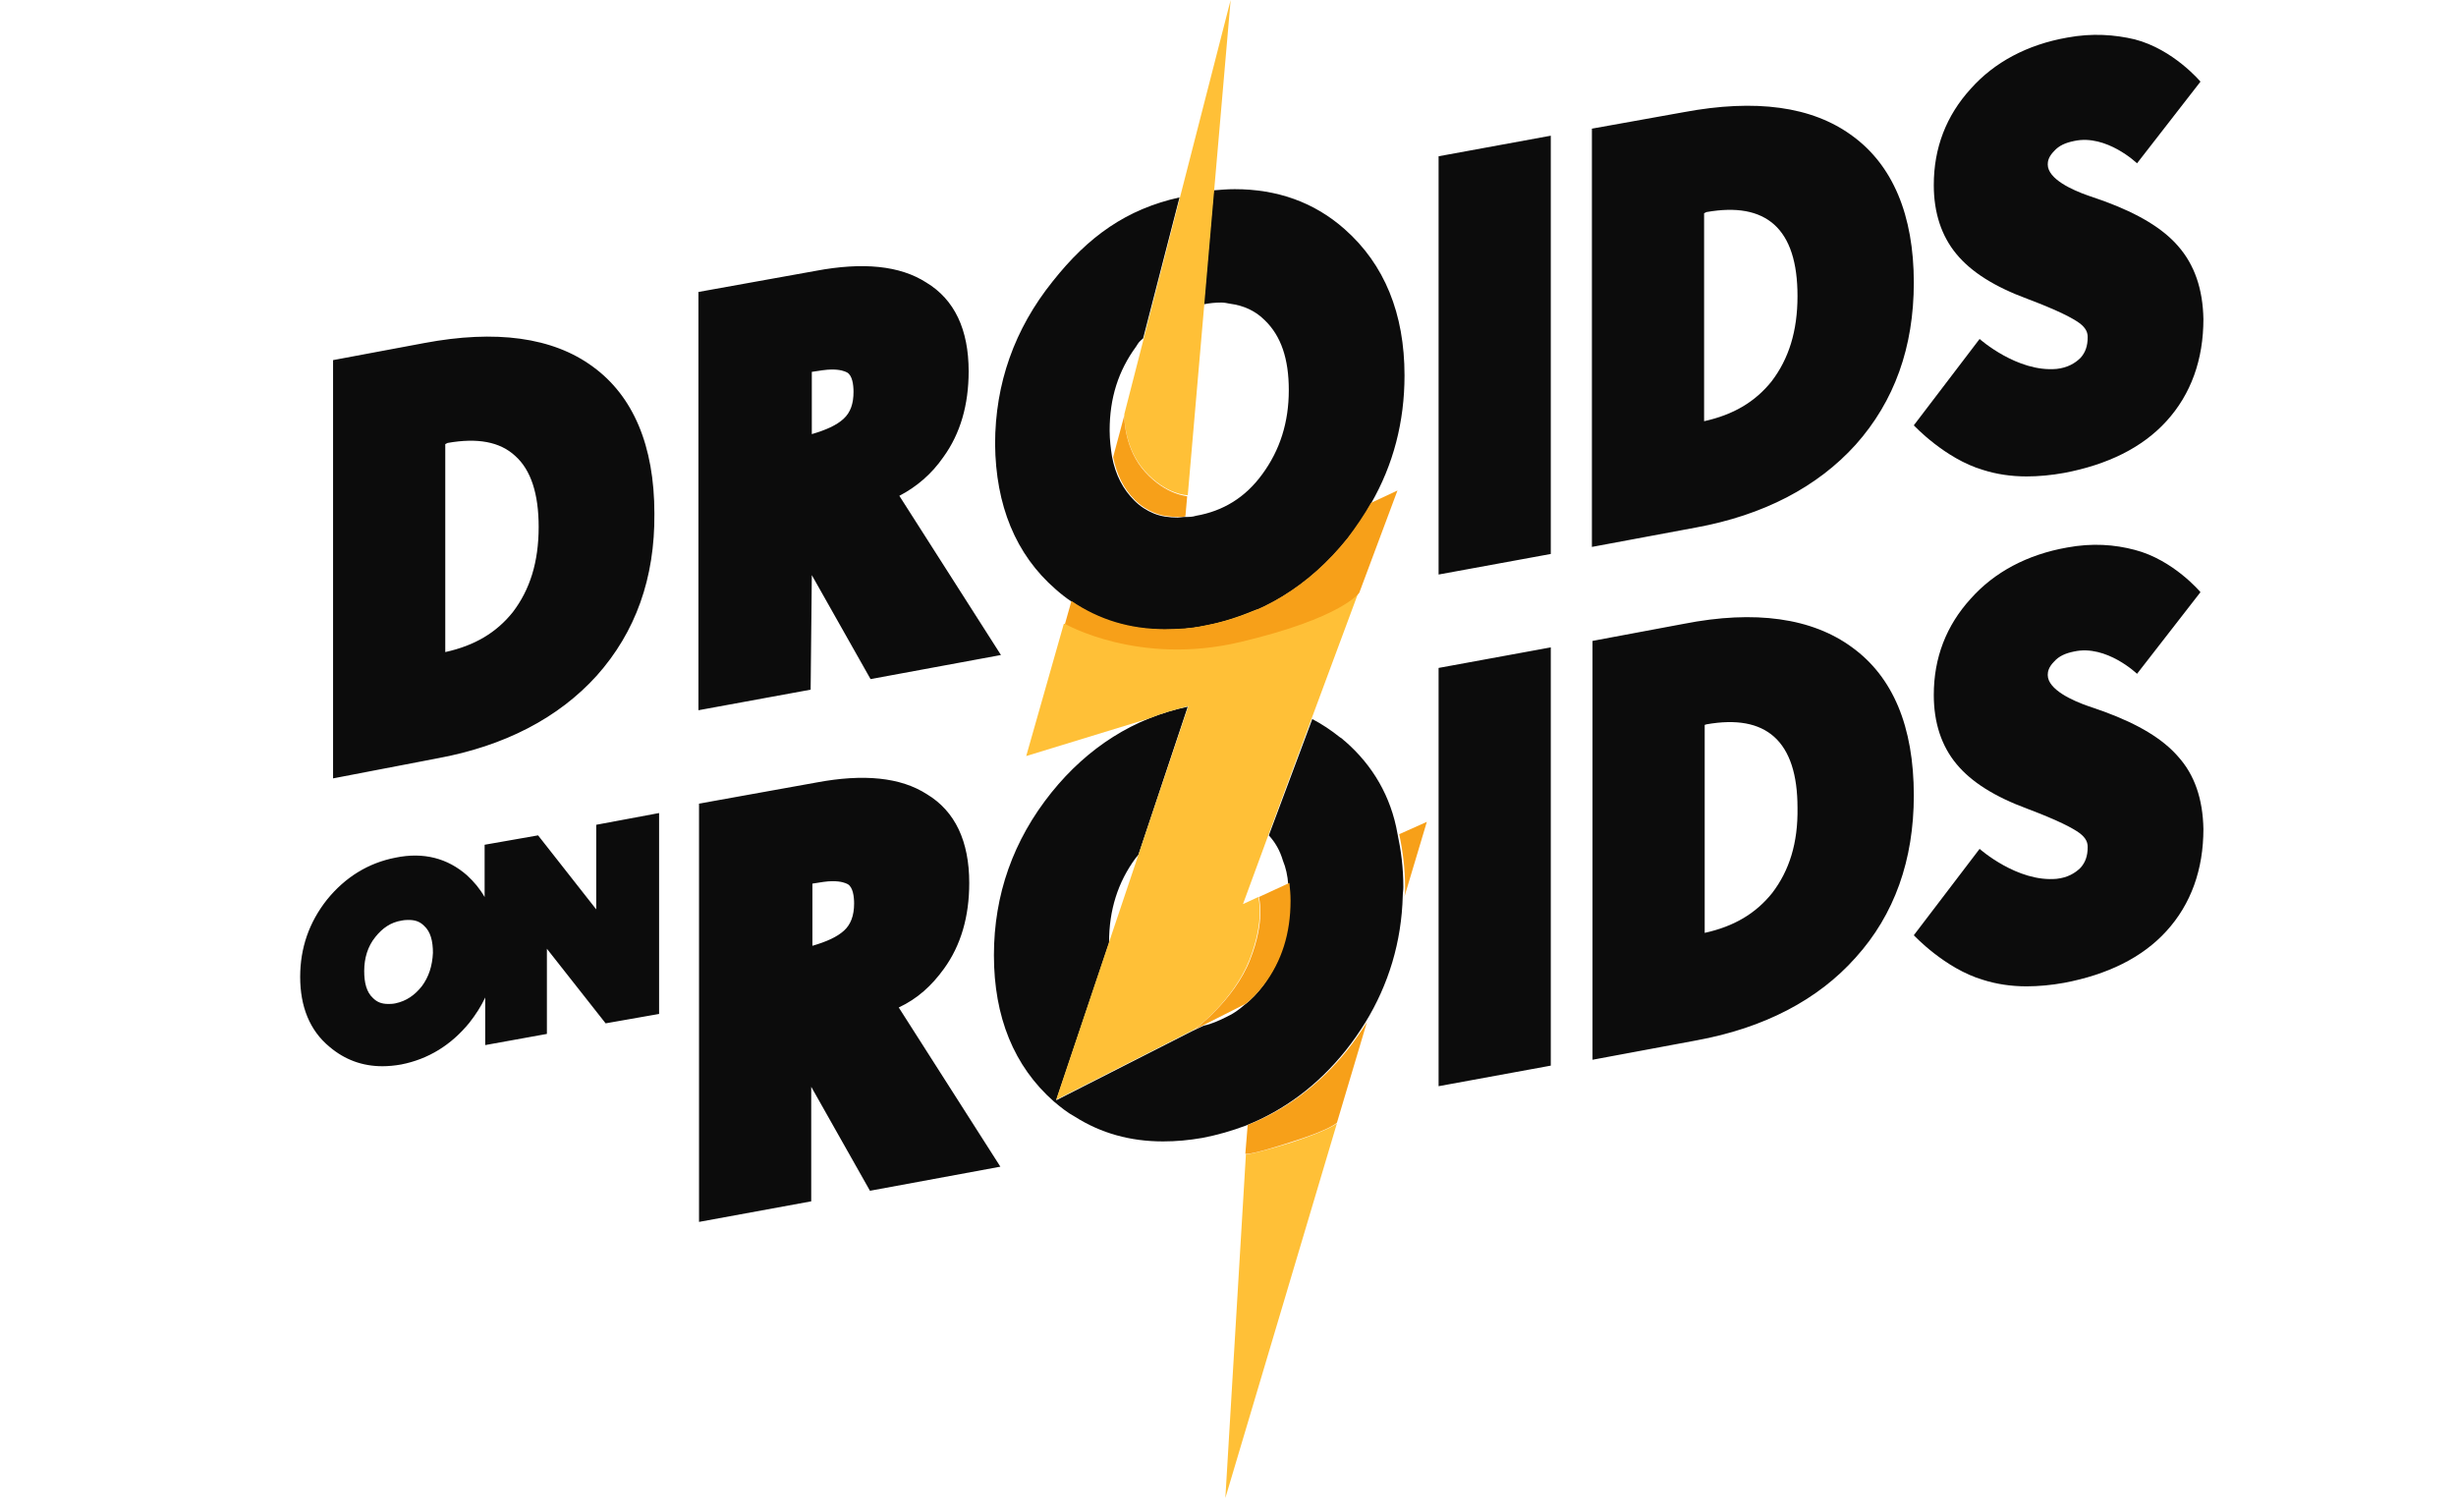 <?xml version="1.0" encoding="utf-8"?>
<!-- Generator: Adobe Illustrator 21.1.0, SVG Export Plug-In . SVG Version: 6.00 Build 0)  -->
<svg version="1.1" id="Warstwa_1" xmlns="http://www.w3.org/2000/svg" xmlns:xlink="http://www.w3.org/1999/xlink" x="0px" y="0px"
	 viewBox="0 0 418.1 257.4" style="enable-background:new 0 0 418.1 257.4;" xml:space="preserve">
<style type="text/css">
	.st0{fill:#0C0C0C;}
	.st1{fill:#FFC037;}
	.st2{fill:#F7A019;}
</style>
<g>
	<g>
		<g>
			<path class="st0" d="M301.7,152c-2.8,3.5-6.5,5.7-11.5,6.8v-35.4l0.3-0.1c5.1-0.9,8.9-0.2,11.5,2.1c2.7,2.4,4,6.5,4,12.1
				C306.1,143.5,304.6,148.2,301.7,152z M315.3,110.2c-6.8-5-16.5-6.4-28.7-4l-15.5,2.9v71.3l17.7-3.3c11.5-2.1,20.7-6.9,27.1-14.1
				c6.6-7.3,9.9-16.6,9.9-27.6C325.8,123.6,322.2,115.2,315.3,110.2z M290.5,36.1c5.1-0.9,8.9-0.2,11.5,2.1c2.7,2.4,4,6.5,4,12.2
				c0,6-1.5,10.7-4.4,14.5c-2.8,3.5-6.5,5.7-11.5,6.8V36.3L290.5,36.1z M315.9,75.7c6.6-7.4,9.9-16.6,9.9-27.6
				c0-11.5-3.6-20-10.5-25c-6.8-5-16.4-6.3-28.7-4L271,21.9v71.2l17.7-3.3C300.2,87.7,309.4,82.9,315.9,75.7z M244.9,113.7v71.2
				l19.1-3.5v-71.2L244.9,113.7z M264,23.1l-19.1,3.5v71.2l19.1-3.5V23.1z M229,126.2c-0.3-0.2-0.5-0.5-0.9-0.7
				c-1.5-1.2-3-2.2-4.7-3.1l-7.4,19.8c1.1,1.2,1.9,2.6,2.4,4.3c0.5,1.2,0.8,2.6,0.9,4c0.1,0.9,0.2,1.9,0.2,3
				c0,5.5-1.5,10.2-4.5,14.3c-0.9,1.2-2,2.4-3.2,3.3c-0.9,0.8-1.9,1.5-3,2c-1.2,0.6-2.5,1.2-3.9,1.5l-1.9,0.9l-17.7,9l-5.5,2.8
				l9-26.8v-0.1c0-5.5,1.5-10.2,4.5-14.3l0.5-0.6l8.4-25.2c-9.1,1.9-17,6.9-23.2,14.6c-6.5,8.1-9.8,17.4-9.8,27.7
				c0,10.5,3.4,18.9,10.2,24.9c1.2,1,2.3,1.9,3.6,2.6l0,0c4.4,2.8,9.4,4.2,15,4.2c2.2,0,4.4-0.2,6.7-0.6c2.6-0.5,5-1.2,7.4-2.1
				c6.5-2.6,12.2-6.8,17-12.8c1.2-1.5,2.3-3.1,3.3-4.7c4-6.5,6.2-13.8,6.4-21.6c0-0.5,0.1-0.9,0.1-1.5c0-3.3-0.4-6.3-1-9.1
				C236.8,135.6,233.7,130.3,229,126.2z M179.7,100.3c0.9,0.8,1.8,1.5,2.7,2.1c4.6,3.2,9.9,4.8,15.9,4.8c2.2,0,4.4-0.2,6.7-0.6
				c9.7-1.8,17.9-6.8,24.4-14.9c1.5-1.9,2.9-3.9,4-6c3.8-6.6,5.7-13.9,5.7-21.8c0-10.5-3.4-18.9-10.2-24.9
				c-5.2-4.6-11.5-6.8-18.7-6.8c-1.2,0-2.4,0.1-3.6,0.2l-1.7,19.4c1-0.2,2-0.3,3-0.3c0.5,0,1,0.1,1.5,0.2c2.3,0.3,4.3,1.2,5.9,2.8
				c2.8,2.7,4.1,6.6,4.1,11.9c0,5.5-1.5,10.2-4.5,14.3c-2.9,4-6.7,6.3-11.3,7.1c-0.6,0.2-1.2,0.2-1.9,0.2c-0.5,0-0.9,0.1-1.2,0.1
				c-1.5,0-2.9-0.2-4.1-0.7s-2.3-1.2-3.3-2.2c-1.9-1.9-3.2-4.3-3.8-7.5c-0.2-1.3-0.4-2.8-0.4-4.4c0-5.6,1.5-10.2,4.5-14.3
				c0.5-0.8,0.5-0.8,1.2-1.4l6.2-24c-9,2-15.5,6.6-21.6,14.3c-6.5,8.1-9.8,17.4-9.8,27.7C169.5,86,172.9,94.4,179.7,100.3z
				 M143.7,158.4c-1.2,1.1-3,1.9-5.4,2.6v-10.6h0.1c1.2-0.2,2.4-0.4,3.3-0.4c1.5,0,2.2,0.3,2.6,0.5c0.9,0.5,1.1,2.1,1.1,3.3
				C145.4,155.9,144.8,157.4,143.7,158.4z M160.7,164.9c2.9-4,4.3-8.9,4.3-14.6c0-7.1-2.4-12.2-7.2-15.1c-4.5-2.9-10.8-3.5-18.8-2
				l-20,3.6V208l19.1-3.5V185l10,17.7l22.2-4.1L153,171.5C156.2,170,158.6,167.8,160.7,164.9z M138.2,63.3L138.2,63.3
				c1.3-0.2,2.5-0.4,3.4-0.4c1.5,0,2.2,0.3,2.6,0.5c0.9,0.5,1.1,2.1,1.1,3.3c0,2-0.5,3.5-1.7,4.6s-3,1.9-5.4,2.6L138.2,63.3
				L138.2,63.3z M138.2,97.9l10,17.7l22.2-4.1l-17.3-27.1c2.9-1.5,5.5-3.7,7.5-6.6c2.9-4,4.3-8.9,4.3-14.6c0-7.1-2.4-12.2-7.2-15.1
				c-4.5-2.9-10.8-3.5-18.8-2l-20,3.6v71.2l19.1-3.5L138.2,97.9z M71.8,167.9c-1.2,1.5-2.6,2.5-4.5,2.9c-0.5,0.1-0.9,0.1-1.2,0.1
				c-1.1,0-1.9-0.3-2.6-1c-1.1-1-1.5-2.6-1.5-4.6c0-2.2,0.6-4.2,1.9-5.8c1.2-1.5,2.6-2.5,4.5-2.8c0.5-0.1,0.9-0.1,1.2-0.1
				c1.1,0,1.9,0.3,2.6,1c1.1,1,1.5,2.6,1.5,4.6C73.6,164.4,73,166.3,71.8,167.9z M101.5,140.4v14.4l-9.9-12.6l-9.1,1.6v8.9
				c-0.8-1.4-1.8-2.6-3-3.7c-3.3-2.9-7.4-4-12.2-3c-4.6,0.9-8.5,3.3-11.6,7.1c-3.1,3.9-4.6,8.3-4.6,13.2c0,5,1.6,9.1,5,11.9
				c2.6,2.2,5.6,3.3,9,3.3c1,0,2.1-0.1,3.2-0.3c4.6-0.9,8.5-3.3,11.6-7.1c1.1-1.4,2-2.8,2.7-4.3v8.1l10.5-1.9v-14.5l10,12.7l9.1-1.6
				v-34.2L101.5,140.4z M76.2,75.4c5.1-0.9,8.9-0.2,11.5,2.2c2.7,2.4,4,6.5,4,12.1c0,6-1.5,10.7-4.4,14.5c-2.8,3.5-6.5,5.7-11.5,6.8
				V75.6L76.2,75.4z M74.4,129.1c11.5-2.1,20.7-6.9,27.2-14.1c6.6-7.4,9.9-16.6,9.8-27.6c0-11.5-3.6-20-10.5-25
				c-6.8-5-16.5-6.3-28.7-4l-15.5,2.9v71.2L74.4,129.1z"/>
		</g>
		<g>
			<path class="st0" d="M370.8,41.9c-2.6-3-6.7-5.5-12.7-7.7l-2.6-0.9c-2.6-0.9-6.9-2.8-6.9-5.3c0-0.5,0.1-1.3,1.1-2.3
				c0.8-0.9,1.9-1.4,3.4-1.7c5.5-1.2,10.7,3.8,10.7,3.8l10.8-13.9c0,0-4.6-5.5-11.2-7.2c-3.4-0.8-7.2-1.1-11.5-0.3
				c-6.8,1.2-12.4,4.2-16.4,8.7c-4.2,4.6-6.3,10.1-6.3,16.4c0,4.7,1.3,8.7,3.9,11.8c2.5,3,6.4,5.5,12.1,7.6c5.3,2,7.7,3.3,8.8,4.1
				c1.2,0.9,1.4,1.7,1.4,2.4c0,1.5-0.4,2.6-1.2,3.5c-0.9,0.9-2.2,1.7-4.1,1.9c-6.7,0.6-13.1-5.1-13.1-5.1l-11.2,14.7
				c0,0,5.3,5.7,11.8,7.6c2.2,0.7,4.7,1.1,7.4,1.1c2,0,4.2-0.2,6.4-0.6c7.4-1.4,13.3-4.3,17.4-8.8c4.2-4.6,6.3-10.5,6.3-17.4
				C375,49.2,373.6,45.1,370.8,41.9z"/>
		</g>
	</g>
	<g>
		<path class="st0" d="M370.8,128.8c-2.6-3-6.7-5.5-12.7-7.7l-2.6-0.9c-2.6-0.9-6.9-2.8-6.9-5.3c0-0.5,0.1-1.3,1.1-2.3
			c0.8-0.9,1.9-1.4,3.4-1.7c5.5-1.2,10.7,3.8,10.7,3.8l10.8-13.9c0,0-4.6-5.5-11.2-7.2c-3.4-0.9-7.2-1.2-11.5-0.4
			c-6.8,1.2-12.4,4.2-16.4,8.7c-4.2,4.6-6.3,10.1-6.3,16.4c0,4.7,1.3,8.7,3.9,11.8c2.5,3,6.4,5.5,12.1,7.6c5.3,2,7.7,3.3,8.8,4.1
			c1.2,0.9,1.4,1.7,1.4,2.4c0,1.5-0.4,2.6-1.2,3.5c-0.9,0.9-2.2,1.7-4.1,1.9c-6.7,0.6-13.1-5.1-13.1-5.1l-11.2,14.7
			c0,0,5.3,5.7,11.8,7.6c2.2,0.7,4.7,1.1,7.4,1.1c2,0,4.2-0.2,6.4-0.6c7.4-1.4,13.3-4.3,17.4-8.8c4.2-4.6,6.3-10.5,6.3-17.4
			C375,136,373.6,131.9,370.8,128.8z"/>
	</g>
</g>
<path class="st1" d="M209.5,0l-18.1,70.5c0,0-0.2,5.6,3.5,9.7c3.7,4.1,7.3,4.1,7.3,4.1L209.5,0z"/>
<path class="st1" d="M208.6,255l19-63.8c0,0-0.9,1-7.5,3.2c-6.7,2.1-8,2.1-8,2.1L208.6,255z"/>
<path class="st1" d="M212.7,163.4c2.7-6.9,1.5-10.7,1.5-10.7l-2.6,1.2l4.3-11.7l0,0l1.3-3.5l14-37.7l-0.4-1.2l-17,4
	c-2.9,1.2-5.9,2.2-9.1,2.8c-2.3,0.5-4.6,0.6-6.7,0.6c-3.3,0-6.4-0.5-9.2-1.5l-7.7,0.5l-6.4,22.5l20.9-6.4c2.2-0.9,4.4-1.5,6.7-2.1
	l-22.5,67l5.5-2.8l17.7-9C203.3,175.4,210,170.3,212.7,163.4z"/>
<path class="st2" d="M181.3,106.2c0,0,12.5,7.2,29.8,3.1c17.4-4.1,20.3-8.4,20.3-8.4l6.5-17.4l-4.5,2.1c-1.2,2.1-2.5,4-4,6
	c-6.5,8.1-14.7,13.2-24.4,14.9c-2.3,0.5-4.6,0.6-6.7,0.6c-5.9,0-11.2-1.6-15.9-4.8l0,0L181.3,106.2z"/>
<path class="st2" d="M194.9,80.3c-3.4-3.8-3.5-8.8-3.5-9.6l-1.9,7.1c0.6,3,1.8,5.4,3.7,7.3c1,1,2.1,1.7,3.3,2.2s2.6,0.7,4.1,0.7
	c0.4,0,0.9,0,1.2-0.1l0.3-3.4l0,0C202.2,84.4,198.6,84.4,194.9,80.3z"/>
<path class="st2" d="M214.3,152.7c0,0,1.2,3.9-1.5,10.7c-2.7,6.9-9.5,11.9-9.5,11.9l8.7-4.4c1.2-0.9,2.2-2,3.2-3.3
	c3-4,4.5-8.7,4.5-14.3c0-1.1-0.1-2.1-0.2-3L214.3,152.7z"/>
<path class="st2" d="M239.2,151.1c0,0.5,0,1-0.1,1.5l3.8-12.7l-4.7,2.1C238.8,144.8,239.2,147.8,239.2,151.1z"/>
<path class="st2" d="M220.1,194.3c6.6-2.1,7.5-3.2,7.5-3.2l0,0l5.1-17.1c-1,1.6-2.1,3.2-3.3,4.7c-4.8,6-10.5,10.2-17,12.8l-0.4,4.9
	C212.1,196.5,213.4,196.5,220.1,194.3z"/>
</svg>
